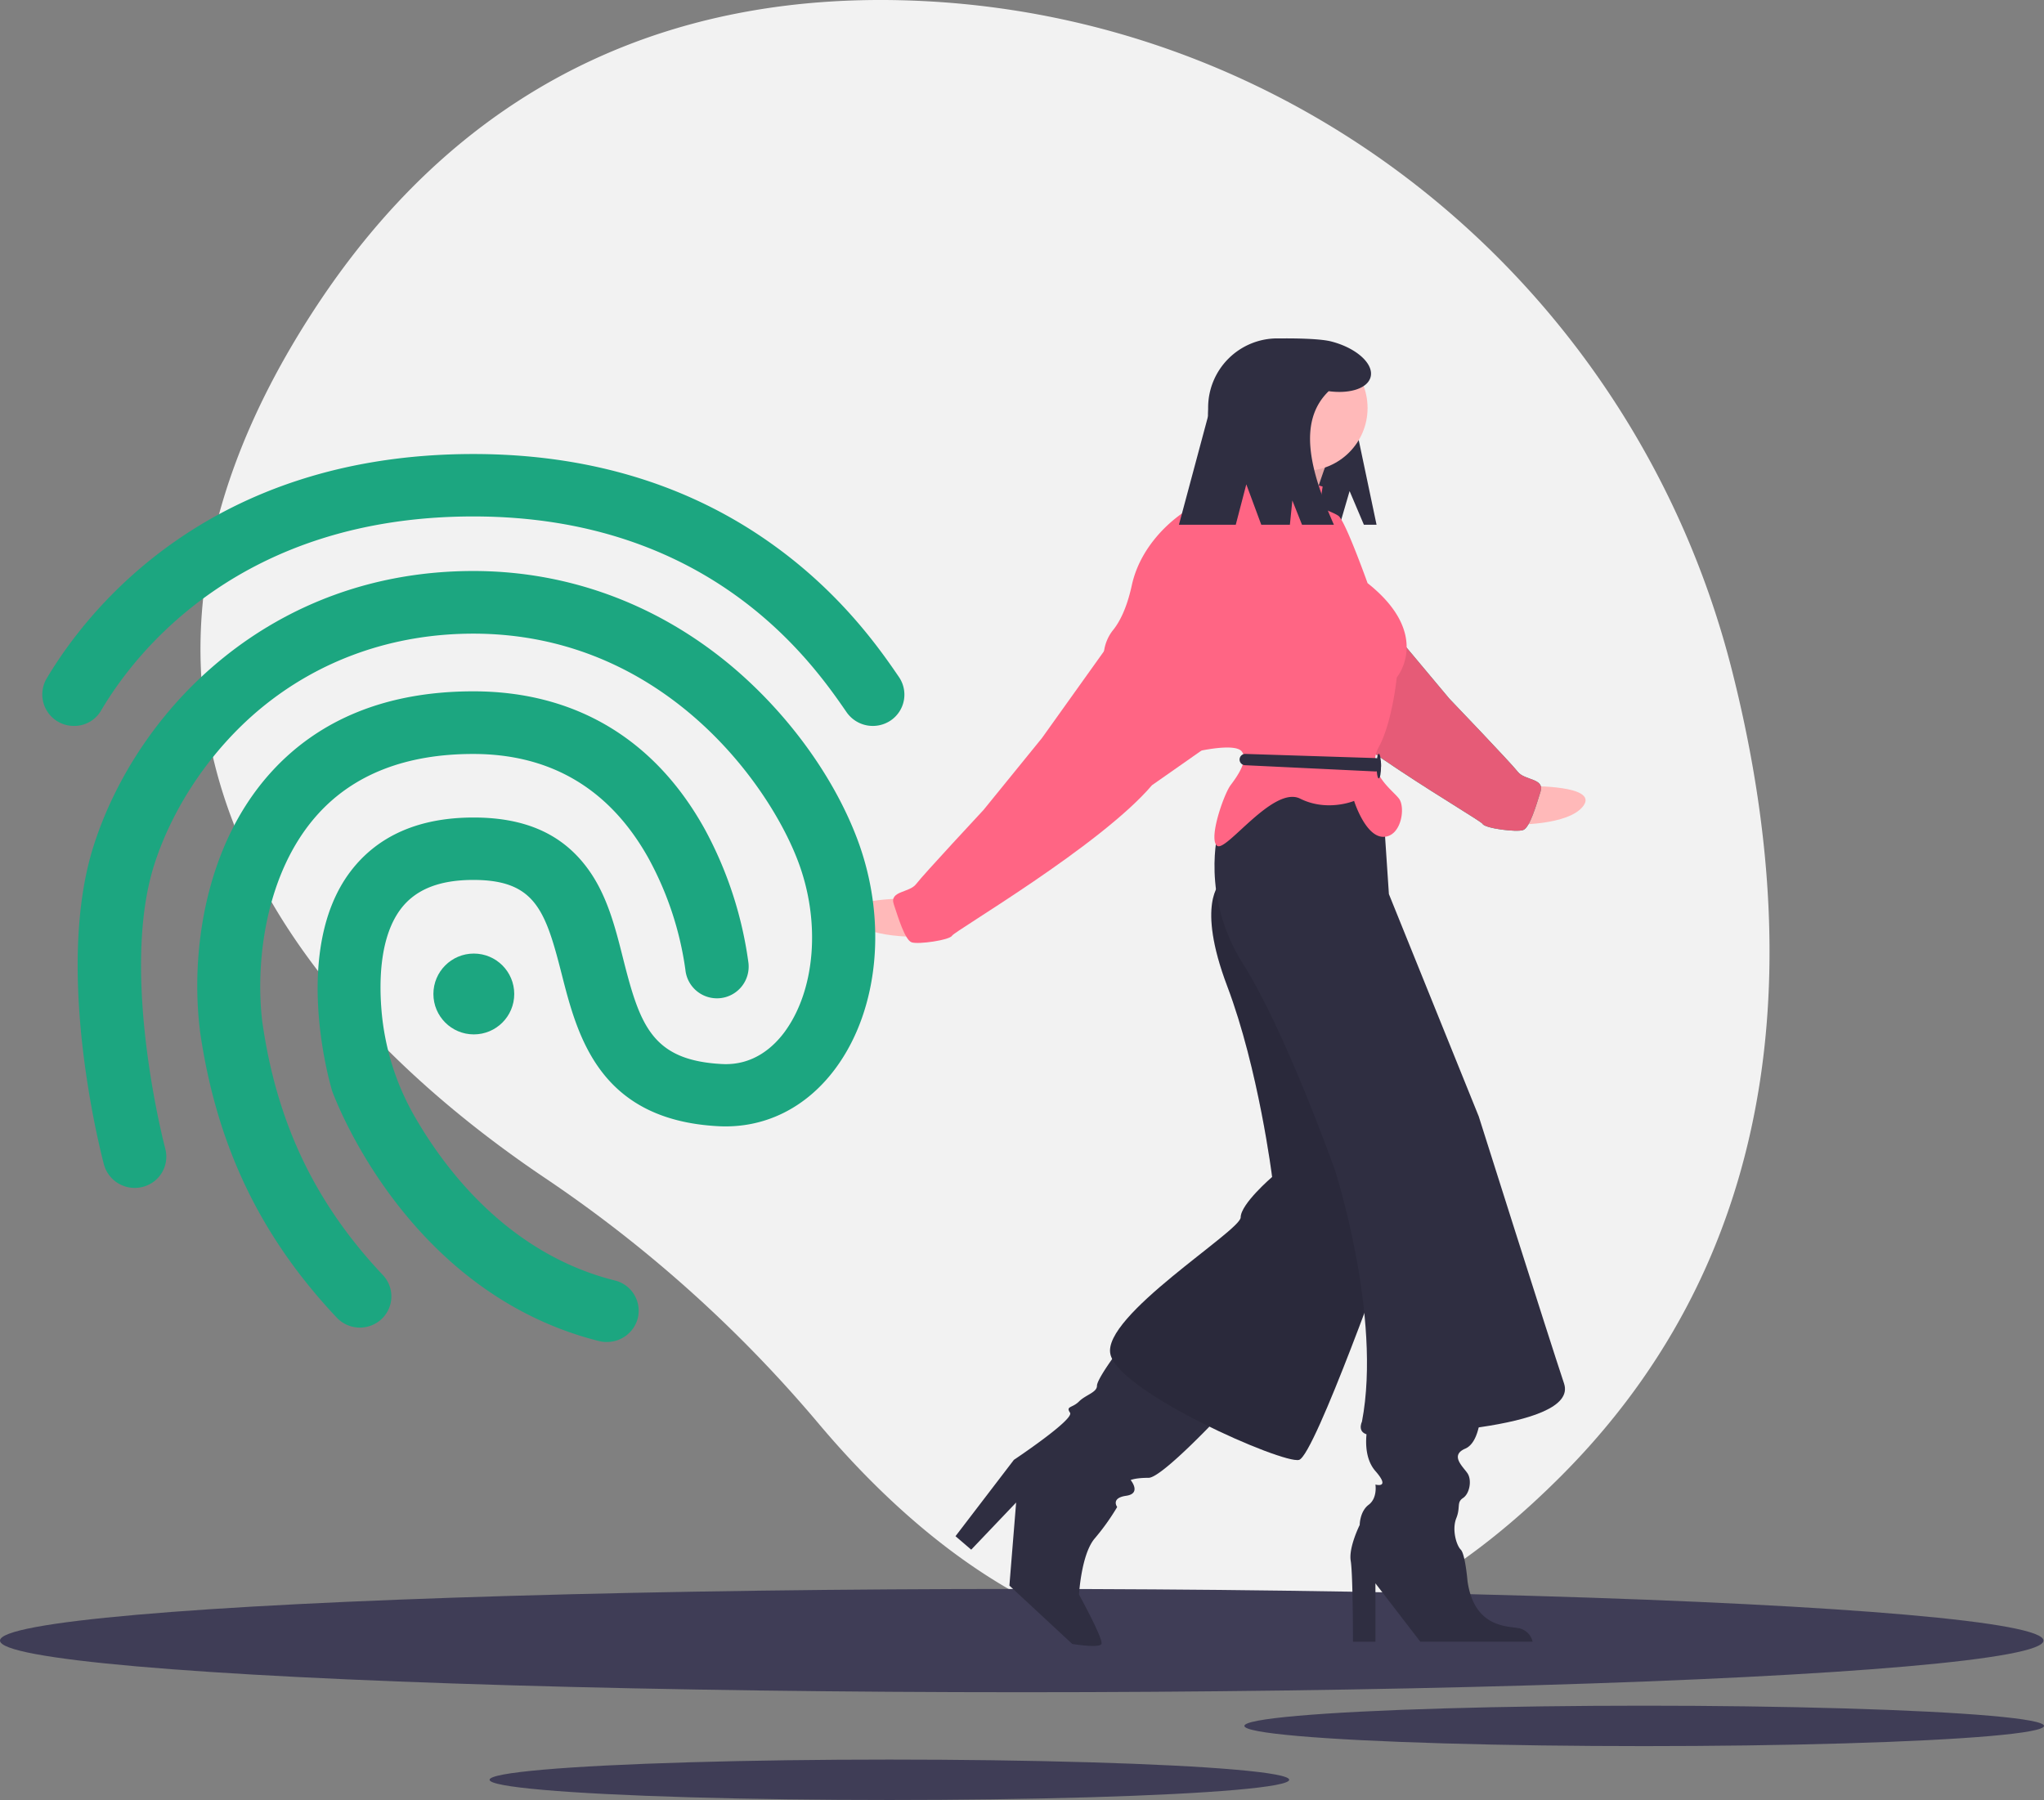 <svg xmlns="http://www.w3.org/2000/svg" width="692.694" height="610.122" viewBox="0 0 692.694 610.122">
  <rect x="0" y="0" width="692.694" height="610.122" fill="#808080" stroke="none"/>
  <g id="Biodata" transform="translate(0 0)">
    <path id="Path_79" data-name="Path 79" d="M753.095,276.048C720.153,146.511,606.327,53,472.718,49.253,402.084,47.27,327.757,70.7,273.642,152.673,176.9,299.217,279.586,400.482,351.174,448.6a447.938,447.938,0,0,1,92.587,83.218C492.116,589.2,585.14,660.5,695.927,548.781,776.225,467.8,775.038,362.333,753.095,276.048Z" transform="translate(-166.225 -49.139)" fill="#f2f2f2"/>
    <ellipse id="Ellipse_13" data-name="Ellipse 13" cx="346.261" cy="17.503" rx="346.261" ry="17.503" transform="translate(0 538.587)" fill="#3f3d56"/>
    <ellipse id="Ellipse_14" data-name="Ellipse 14" cx="135.493" cy="6.849" rx="135.493" ry="6.849" transform="translate(421.708 578.16)" fill="#3f3d56"/>
    <ellipse id="Ellipse_15" data-name="Ellipse 15" cx="135.493" cy="6.849" rx="135.493" ry="6.849" transform="translate(165.911 596.424)" fill="#3f3d56"/>
    <path id="Path_80" data-name="Path 80" d="M824.44,399.3s23.018-.336,18.114,6.586-23.93,6.438-23.93,6.438Z" transform="translate(-305.901 -132.822)" fill="#ffb9b9"/>
    <path id="Path_81" data-name="Path 81" d="M723.507,287.149,746.8,318.775l20.14,24.061s20.867,21.767,23.194,24.778,9.165,2.15,7.709,6.737-3.627,12.23-5.9,13.025-12.947-.572-13.73-2.083-50.666-29.7-68.467-49.994l-16.942-11.5-.254-19.455Z" transform="translate(-275.772 -106.02)" fill="#1ca680"/>
    <path id="Path_82" data-name="Path 82" d="M723.507,287.149,746.8,318.775l20.14,24.061s20.867,21.767,23.194,24.778,9.165,2.15,7.709,6.737-3.627,12.23-5.9,13.025-12.947-.572-13.73-2.083-50.666-29.7-68.467-49.994l-16.942-11.5-.254-19.455Z" transform="translate(-275.772 -106.02)" fill="#ff6584"/>
    <path id="Path_83" data-name="Path 83" d="M723.507,287.149,746.8,318.775l20.14,24.061s20.867,21.767,23.194,24.778,9.165,2.15,7.709,6.737-3.627,12.23-5.9,13.025-12.947-.572-13.73-2.083-50.666-29.7-68.467-49.994l-16.942-11.5-.254-19.455Z" transform="translate(-275.772 -106.02)" opacity="0.1"/>
    <path id="Path_84" data-name="Path 84" d="M730.831,251.61l4.843,11.415h4.289l-6.088-28.919c0-18.562-8.959-34.246-27.521-34.246h0a23.467,23.467,0,0,0-23.467,23.467V251.69a11.336,11.336,0,0,0,11.336,11.336H727.5Z" transform="translate(-273.462 -85.159)" fill="#2f2e41"/>
    <path id="Path_85" data-name="Path 85" d="M625.18,651.361s-6.849,9.132-6.849,11.415-3.805,3.044-6.088,5.327-4.566,1.522-3.044,3.805-19.025,15.981-19.025,15.981l-19.786,25.875,5.327,4.566,15.22-15.981-2.283,28.158,21.308,19.786s9.132,1.522,9.893,0-7.61-16.742-7.61-16.742.761-13.7,5.327-19.025a77.635,77.635,0,0,0,7.61-10.654s-2.283-3.044,3.044-3.805,1.522-5.327,1.522-5.327,1.522-.761,6.088-.761,25.113-22.069,25.113-22.069Z" transform="translate(-246.576 -193.061)" fill="#2f2e41"/>
    <path id="Path_86" data-name="Path 86" d="M752.444,680.927s-3.044,10.654,2.283,16.742,0,4.566,0,4.566.761,4.566-2.283,6.849-3.044,6.849-3.044,6.849-3.805,7.61-3.044,12.176.761,27.4.761,27.4h7.61V735.72l15.22,19.786H808a6.075,6.075,0,0,0-4.566-4.566c-3.805-.761-15.22,0-17.5-15.981,0,0-.761-9.132-2.283-10.654s-3.044-6.849-1.522-10.654,0-5.327,2.283-6.849,3.044-6.088,1.522-8.371-6.088-6.088-.761-8.371,5.327-13.7,5.327-13.7Z" transform="translate(-288.606 -199.036)" fill="#2f2e41"/>
    <path id="Path_87" data-name="Path 87" d="M676.632,434s-8.371,6.849,2.283,35.007,15.22,64.686,15.22,64.686-10.654,9.132-10.654,13.7-47.183,33.485-44.139,46.422,58.6,37.29,63.925,35.768S734.469,555,734.469,555s-9.893-80.667-10.654-81.428-23.591-38.051-23.591-38.051l-13.7-28.158Z" transform="translate(-263.021 -134.749)" fill="#2f2e41"/>
    <path id="Path_88" data-name="Path 88" d="M676.632,434s-8.371,6.849,2.283,35.007,15.22,64.686,15.22,64.686-10.654,9.132-10.654,13.7-47.183,33.485-44.139,46.422,58.6,37.29,63.925,35.768S734.469,555,734.469,555s-9.893-80.667-10.654-81.428-23.591-38.051-23.591-38.051l-13.7-28.158Z" transform="translate(-263.021 -134.749)" opacity="0.1"/>
    <path id="Path_89" data-name="Path 89" d="M686.987,413.386s-6.088,22.069,8.371,44.9,31.2,70.013,31.2,70.013,15.981,49.466,9.132,85.234c0,0-2.283,4.566,3.805,4.566s70.013-1.522,64.686-17.5-28.918-90.561-28.918-90.561l-30.441-75.34-1.522-22.83-11.415-17.5H708.3Z" transform="translate(-274.137 -131.642)" fill="#2f2e41"/>
    <path id="Path_90" data-name="Path 90" d="M541.615,449.361s-23.02,0-18.016,6.849S547.62,462.3,547.62,462.3Z" transform="translate(-235.224 -144.786)" fill="#ffb9b9"/>
    <path id="Path_91" data-name="Path 91" d="M704.471,242.861s1.522,10.654-3.805,12.176,21.308,12.937,21.308,12.937,5.327-18.264,7.61-20.547S704.471,242.861,704.471,242.861Z" transform="translate(-277.542 -95.436)" fill="#ffb9b9"/>
    <path id="Path_92" data-name="Path 92" d="M704.471,242.861s1.522,10.654-3.805,12.176,21.308,12.937,21.308,12.937,5.327-18.264,7.61-20.547S704.471,242.861,704.471,242.861Z" transform="translate(-277.542 -95.436)" opacity="0.1"/>
    <path id="Path_93" data-name="Path 93" d="M710.451,262.821s-23.591-6.849-24.352-9.132-6.088,3.044-8.371,6.849-6.849,8.371-9.132,8.371-19.025,9.893-22.83,27.4c-1.742,8.013-4.281,12.676-6.523,15.378a14.682,14.682,0,0,0-2.955,7.611.741.741,0,0,1-.416.6c-1.522.761,31.963,32.724,31.963,32.724s12.937-3.044,15.22,0-1.522,8.371-3.805,11.415-7.61,18.264-4.566,20.547,19.025-20.547,28.158-15.981,18.264.761,18.264.761,3.805,12.176,9.893,12.176,7.61-9.893,5.327-12.937-11.415-9.132-6.849-17.5,6.088-23.591,6.088-23.591,12.176-14.459-9.893-31.963c0,0-7.61-21.308-9.893-22.83s-6.088-2.283-6.088-3.805S710.451,262.821,710.451,262.821Z" transform="translate(-262.214 -97.892)" fill="#ff6584"/>
    <path id="Path_94" data-name="Path 94" d="M615.876,335.861l-22.83,31.963-19.786,24.352s-20.547,22.069-22.83,25.113-9.132,2.283-7.61,6.849,3.805,12.176,6.088,12.937,12.937-.761,13.7-2.283,50.227-30.441,67.73-50.988l16.772-11.745-.03-19.457Z" transform="translate(-239.935 -117.661)" fill="#ff6584"/>
    <path id="Path_95" data-name="Path 95" d="M698.86,384.939l44.113,1.408a1.915,1.915,0,0,1,1.858,1.915v.7a1.915,1.915,0,0,1-2,1.914l-44.113-2.112a1.916,1.916,0,0,1-1.83-1.914h0a1.916,1.916,0,0,1,1.973-1.915Z" transform="translate(-276.807 -129.39)" fill="#2f2e41"/>
    <ellipse id="Ellipse_16" data-name="Ellipse 16" cx="0.761" cy="4.186" rx="0.761" ry="4.186" transform="translate(466.502 255.49)" fill="#2f2e41"/>
    <circle id="Ellipse_17" data-name="Ellipse 17" cx="21.308" cy="21.308" r="21.308" transform="translate(420.841 116.985)" fill="#ffb9b9"/>
    <path id="Path_96" data-name="Path 96" d="M721.41,200.879c-4.129-1.047-13.918-1.018-15.351-1.018a26.279,26.279,0,0,0-26.279,26.279l-9.893,36.885h19.257l3.574-13.7,5.073,13.7h9.694l.833-8.232,3.281,8.232h10.8c-8.087-18.3-12.389-34.977-1.764-45.271,7.174.977,13.225-.944,14.211-4.834C735.98,208.439,729.966,203.048,721.41,200.879Z" transform="translate(-270.355 -85.159)" fill="#2f2e41"/>
    <path id="Path_97" data-name="Path 97" d="M736.683,277.722" transform="translate(-286.318 -103.767)" fill="#2f2e41"/>
    <path id="Path_98" data-name="Path 98" d="M174.425,343.52a10.663,10.663,0,0,1-9.284-15.981c13.546-22.83,54.717-76.177,144.669-76.177,38.964,0,73.133,10.35,101.519,30.745,23.363,16.742,36.453,35.692,42.693,44.824a10.576,10.576,0,0,1-2.816,14.764,10.825,10.825,0,0,1-14.916-2.816c-11.339-16.438-45.737-66.36-126.481-66.36-78.841,0-114.457,45.965-126.1,65.676a10.5,10.5,0,0,1-9.284,5.327Z" transform="translate(-149.388 -97.467)" fill="#1ca680"/>
    <path id="Path_99" data-name="Path 99" d="M358.855,564.793a10.6,10.6,0,0,1-2.664-.3c-65.219-16.362-89.571-82.266-90.561-85.005l-.152-.609c-.533-1.9-13.622-47.107,6.469-73.59,9.208-12.1,23.211-18.264,41.7-18.264,17.2,0,29.6,5.4,38.127,16.59,7,9.132,9.817,20.4,12.557,31.278,5.708,22.6,9.817,34.474,33.561,35.692,10.426.533,17.275-5.632,21.156-10.883,10.5-14.307,12.328-37.67,4.414-58.218-10.2-26.635-46.27-76.786-109.89-76.786-27.168,0-52.129,8.828-72.144,25.418-16.59,13.774-29.756,33.18-36.072,53.119-11.72,37.137,3.653,95.507,3.805,96.04a10.556,10.556,0,0,1-7.61,12.937,10.808,10.808,0,0,1-13.166-7.534c-.685-2.663-17.123-64.914-3.577-107.836,14.764-46.5,60.272-93.376,128.764-93.376,31.658,0,61.566,10.882,86.527,31.43,19.33,15.981,35.159,37.442,43.378,58.9,10.5,27.4,7.686,58.141-7.154,78.232-9.893,13.394-23.972,20.4-39.573,19.634-40.638-2.055-47.944-30.745-53.271-51.673-5.479-21.461-8.98-31.81-29.908-31.81-11.491,0-19.558,3.2-24.581,9.817-6.849,9.056-7.382,23.211-6.621,33.485q.011.161.023.321a86.7,86.7,0,0,0,11.575,37.063c10.564,18.216,31.994,46.152,67.547,55.079a10.571,10.571,0,0,1,7.762,12.861,10.8,10.8,0,0,1-10.426,7.991Z" transform="translate(-153.153 -109.918)" fill="#1ca680"/>
    <path id="Path_100" data-name="Path 100" d="M287.871,572.732a10.835,10.835,0,0,1-7.838-3.348c-26.1-27.7-40.866-58.674-46.422-97.41v-.228c-3.12-25.646,1.446-61.947,23.82-86.908,16.514-18.417,39.725-27.777,68.872-27.777,34.474,0,61.566,16.21,78.461,46.8a131.555,131.555,0,0,1,14.764,45.28,10.75,10.75,0,1,1-21.385,2.207,110.16,110.16,0,0,0-12.556-37.823c-13.089-23.363-33.028-35.235-59.359-35.235-22.754,0-40.562,6.925-52.814,20.623-17.656,19.71-21.08,50.075-18.645,70.166,4.87,34.246,17.884,61.49,40.866,85.842a10.526,10.526,0,0,1-.533,14.992A10.8,10.8,0,0,1,287.871,572.732Z" transform="translate(-165.881 -122.728)" fill="#1ca680"/>
    <circle id="Ellipse_18" data-name="Ellipse 18" cx="13.698" cy="13.698" r="13.698" transform="translate(146.876 323.22)" fill="#1ca680"/>
  </g>
</svg>
